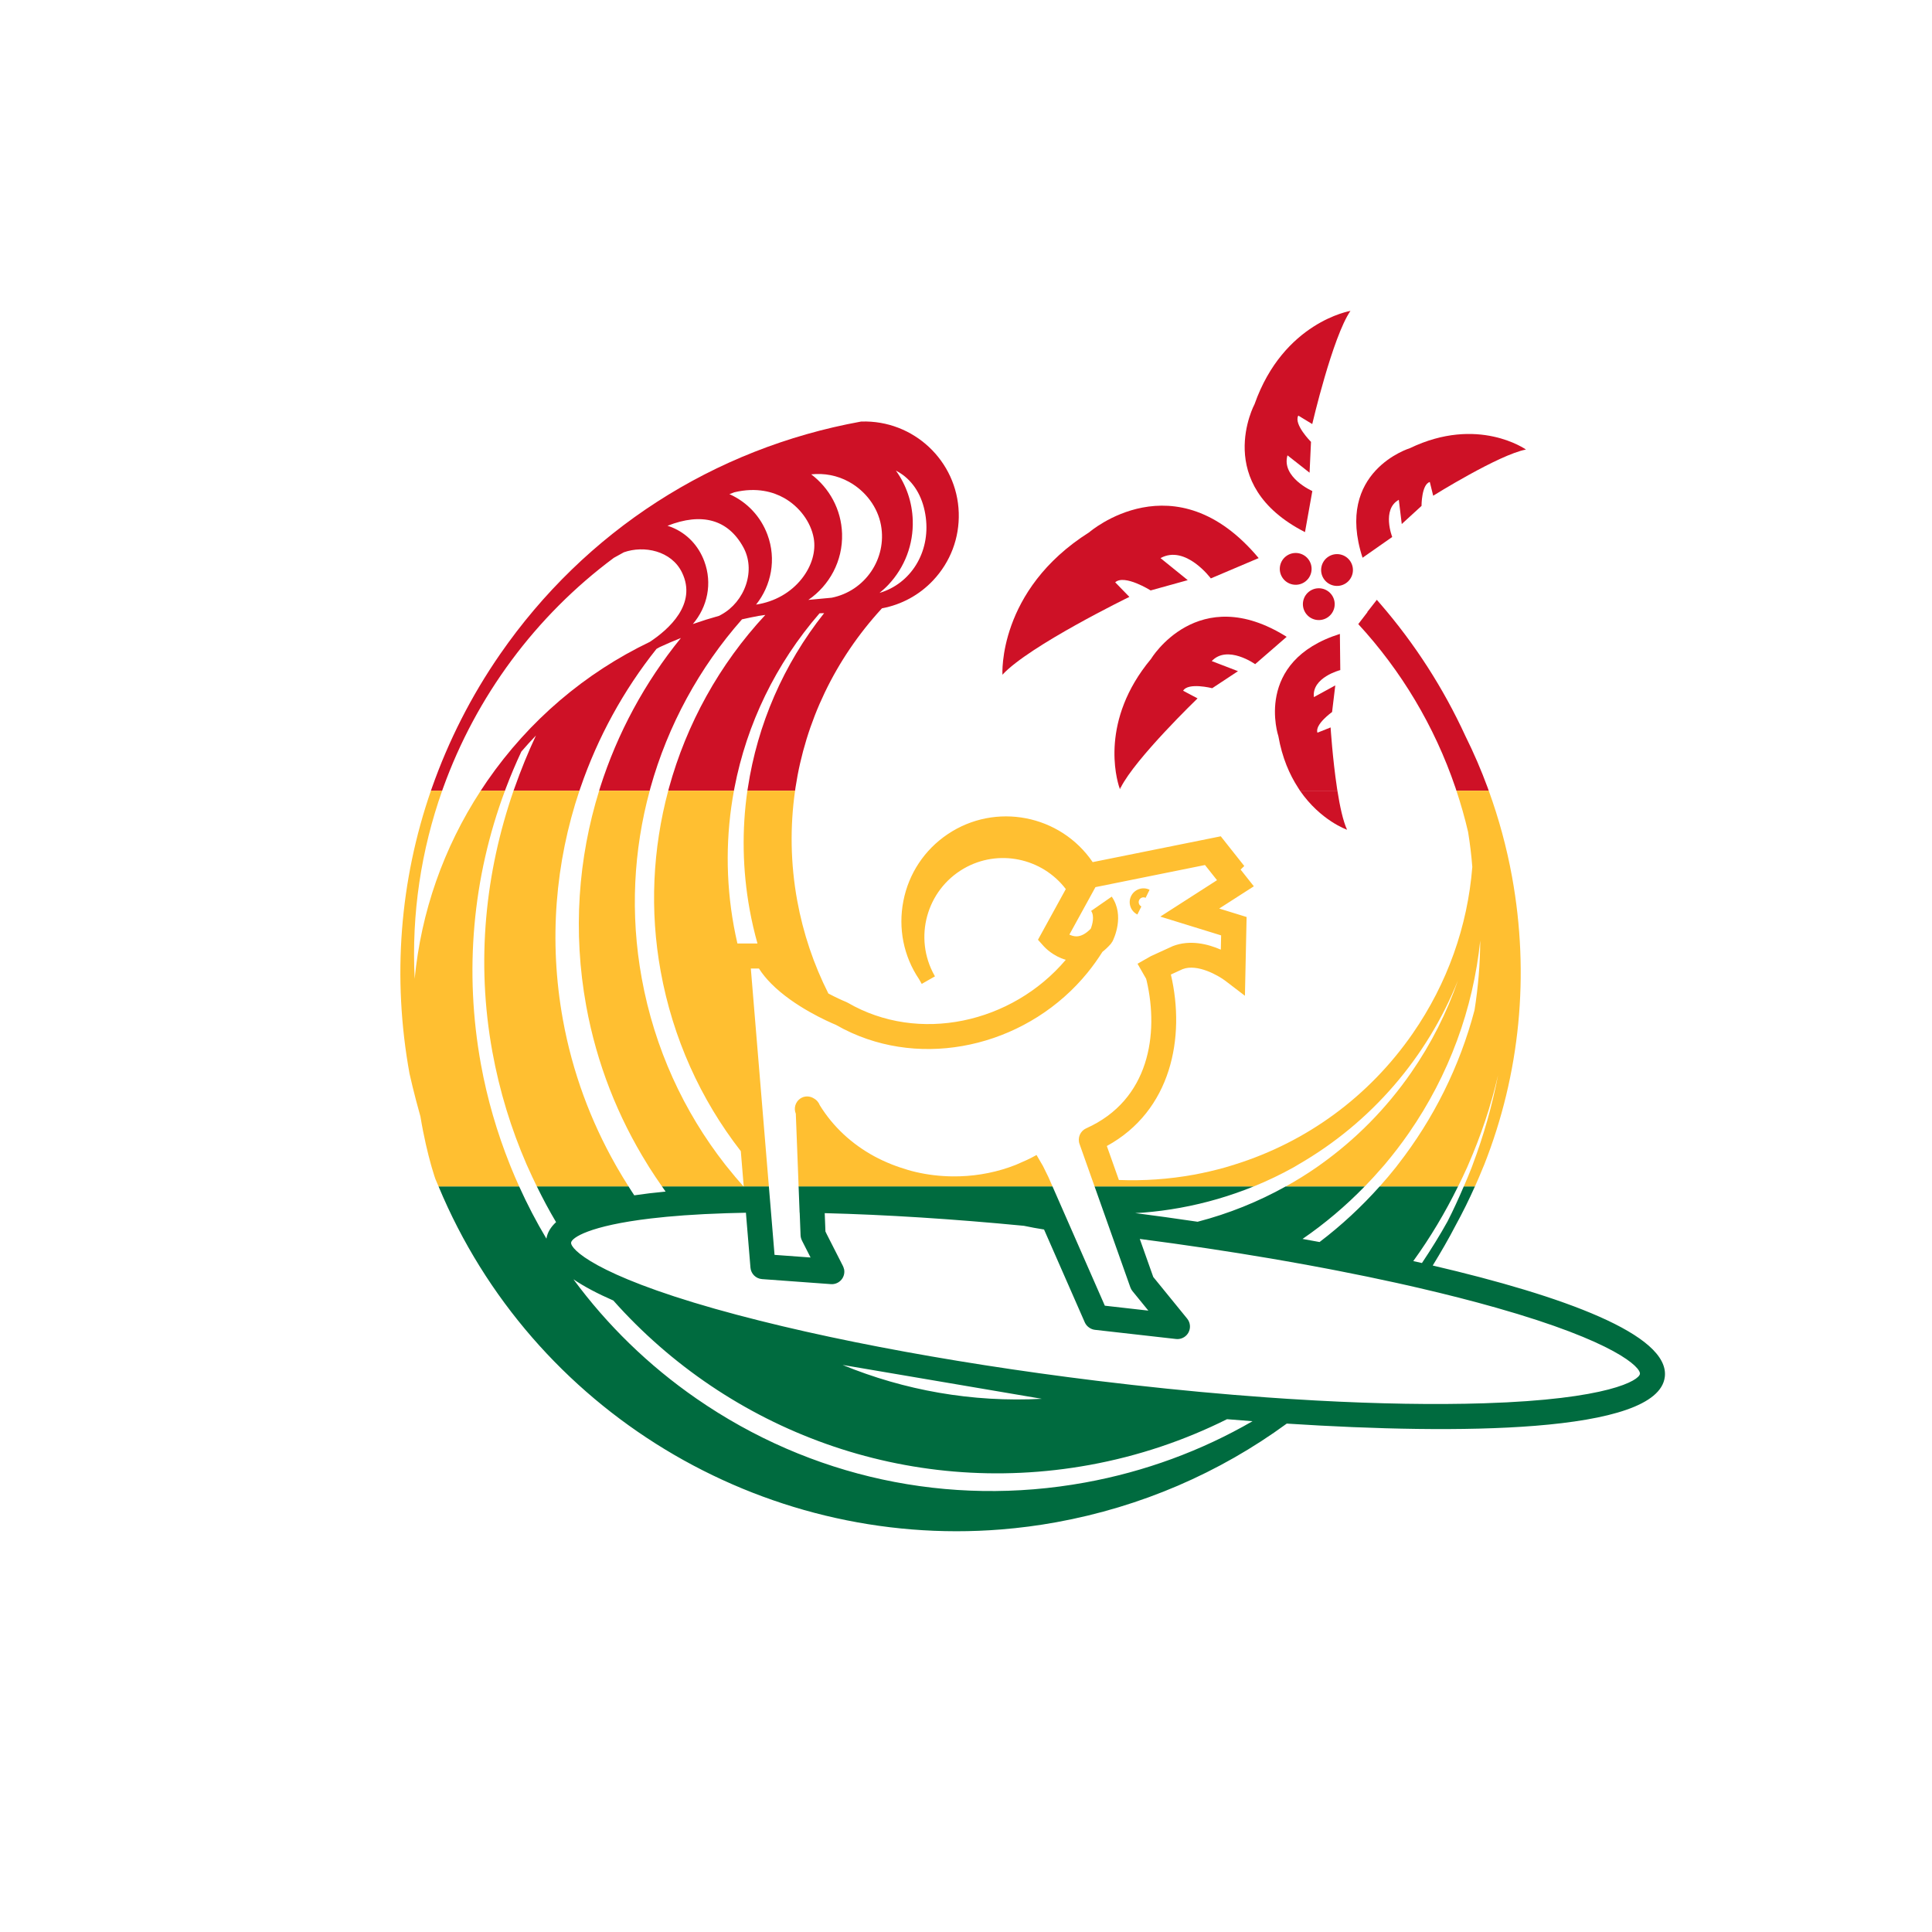 <?xml version="1.0" encoding="utf-8"?>
<!-- Generator: Adobe Illustrator 21.0.1, SVG Export Plug-In . SVG Version: 6.00 Build 0)  -->
<svg version="1.1" id="Layer_1" xmlns="http://www.w3.org/2000/svg" xmlns:xlink="http://www.w3.org/1999/xlink" x="0px" y="0px"
	 viewBox="0 0 283.46 283.46" style="enable-background:new 0 0 283.46 283.46;" xml:space="preserve">
<style type="text/css">
	.st0{fill:#FFBF31;}
	.st1{fill:#CE1126;}
	.st2{fill:#006B3F;}
</style>
<g>
	<path class="st0" d="M109.125,174.118l-0.004-0.053h-0.04
		C109.096,174.082,109.109,174.101,109.125,174.118z"/>
	<path class="st1" d="M164.311,115.783c0.029-0.063,0.075-0.137,0.107-0.202h-0.178
		C164.283,115.71,164.311,115.783,164.311,115.783z"/>
	<g>
		<path class="st1" d="M191.466,78.071l1.077-6.024c0,0-4.575-2.015-3.647-5.242l3.242,2.549
			l0.209-4.526c0,0-2.579-2.576-1.862-3.855l2.045,1.243c0,0,2.974-12.773,5.605-16.603
			c0,0-9.817,1.632-14.07,13.688C184.065,59.3,177.754,71.07,191.466,78.071z"/>
		<path class="st1" d="M184.154,97.444l4.623-4.01c-13.034-8.193-19.912,3.254-19.912,3.254
			c-7.48,8.987-5.088,17.502-4.625,18.892h0.178c2.132-4.298,11.285-13.113,11.285-13.113
			l-2.115-1.12c0.732-1.271,4.265-0.375,4.265-0.375l3.781-2.498l-3.849-1.48
			C180.081,94.546,184.154,97.444,184.154,97.444z"/>
		<path class="st1" d="M163.62,85.435c1.355-1.226,5.201,1.193,5.201,1.193l5.443-1.51
			l-3.997-3.233c3.665-2.023,7.382,2.977,7.382,2.977l7.021-2.98
			c-12.311-14.721-24.863-3.786-24.863-3.786c-13.47,8.513-12.73,20.896-12.73,20.896
			c3.925-4.259,18.622-11.417,18.622-11.417L163.62,85.435z"/>
		<path class="st1" d="M204.264,78.786c0,0-1.58-4.04,0.967-5.456l0.433,3.552l2.9-2.655
			c0,0-0.009-3.163,1.215-3.51l0.496,2.016c0,0,9.649-6.033,13.611-6.777
			c0,0-7.035-5.006-17.031-0.198c0,0-11.086,3.373-6.942,16.072L204.264,78.786z"/>
		<path class="st1" d="M196.644,98.315l-0.058-5.309c-12.737,4.025-9.025,15.002-9.025,15.002
			c0.555,3.171,1.642,5.64,2.898,7.573c0.091,0.14,0.177,0.292,0.269,0.426h5.494
			c-0.022-0.142-0.044-0.284-0.065-0.426c-0.645-4.278-0.933-8.854-0.933-8.854
			l-1.928,0.771c-0.43-1.197,2.146-3.032,2.146-3.032l0.469-3.903l-3.139,1.716
			C192.44,99.383,196.644,98.315,196.644,98.315z"/>
		
			<ellipse transform="matrix(0.84 -0.542 0.542 0.84 -14.013 119.727)" class="st1" cx="196.239" cy="83.652" rx="2.334" ry="2.334"/>
		
			<ellipse transform="matrix(0.84 -0.542 0.542 0.84 -14.894 116.408)" class="st1" cx="190.173" cy="83.489" rx="2.334" ry="2.334"/>
		
			<ellipse transform="matrix(0.84 -0.542 0.542 0.84 -17.154 119.08)" class="st1" cx="193.563" cy="88.659" rx="2.334" ry="2.334"/>
		<path class="st1" d="M214.992,107.968c-3.214-6.989-7.403-13.512-12.461-19.358l-0.526-0.606
			l-1.397,1.787l0.021,0.023l-1.344,1.753c6.25,6.784,11.167,14.906,14.261,24.013
			c0.048,0.141,0.09,0.285,0.137,0.426h4.741c-0.051-0.142-0.098-0.285-0.15-0.426
			C217.316,112.982,216.221,110.441,214.992,107.968z"/>
		<path class="st1" d="M126.397,61.847l-0.049,0.001l-0.048,0.009
			c-21.619,3.932-40.414,16.048-52.92,34.117c-4.255,6.147-7.585,12.74-10.004,19.606
			c-0.05,0.142-0.1,0.284-0.149,0.426h1.647c0.05-0.142,0.1-0.285,0.151-0.426
			c4.835-13.411,13.551-25.2,25.039-33.737l1.467-0.812
			c2.965-1.045,6.971-0.228,8.524,2.951c2.274,4.655-1.982,8.385-4.707,10.189
			c-9.495,4.559-17.699,11.508-23.855,20.402c-0.23,0.333-0.45,0.671-0.674,1.007
			c-0.095,0.142-0.192,0.283-0.285,0.426h3.554c0.053-0.142,0.104-0.285,0.158-0.426
			c0.68-1.79,1.426-3.561,2.244-5.309c0.695-0.809,1.411-1.594,2.144-2.361
			c-1.168,2.496-2.211,5.058-3.131,7.67c-0.05,0.143-0.106,0.283-0.155,0.426h9.664
			c0.048-0.143,0.099-0.284,0.148-0.426c2.539-7.4,6.315-14.298,11.158-20.375
			l0.462-0.26c1.027-0.473,2.065-0.924,3.122-1.34
			c-5.277,6.486-9.318,13.943-11.87,21.975c-0.045,0.141-0.082,0.285-0.126,0.426h7.418
			c0.038-0.142,0.071-0.285,0.11-0.426c2.563-9.181,7.179-17.632,13.427-24.71
			c0.805-0.18,1.612-0.355,2.428-0.503c0.332-0.06,0.667-0.093,0.999-0.148
			c-6.774,7.282-11.559,16.01-14.133,25.361c-0.039,0.142-0.074,0.284-0.112,0.426h9.639
			c0.026-0.142,0.052-0.284,0.079-0.426c1.801-9.349,6.028-18.155,12.48-25.598
			l0.673-0.021c-5.981,7.528-9.782,16.349-11.188,25.619
			c-0.022,0.143-0.051,0.284-0.072,0.426h6.996c0.02-0.142,0.037-0.285,0.059-0.426
			c1.463-9.669,5.762-18.775,12.622-26.255l0.067-0.073
			c2.867-0.535,5.484-1.947,7.518-4.111c2.533-2.696,3.865-6.217,3.749-9.914
			C140.431,67.613,134.03,61.61,126.397,61.847z M109.456,85.765
			c-0.62,1.873-1.933,3.476-3.598,4.396l-0.333,0.185v0
			c-1.308,0.363-2.598,0.769-3.871,1.214c2.154-2.525,2.885-5.97,1.681-9.209
			c-0.861-2.316-2.552-4.086-4.763-4.986c-0.209-0.085-0.424-0.154-0.639-0.223
			c5.05-1.989,8.879-0.923,11.114,3.125C109.946,81.893,110.091,83.845,109.456,85.765z
			 M110.929,88.707c2.238-2.799,3.008-6.663,1.671-10.259
			c-0.981-2.638-2.931-4.737-5.49-5.909c-0.032-0.015-0.066-0.025-0.098-0.039
			c0.245-0.095,0.494-0.184,0.741-0.277c3.288-0.783,5.732-0.036,7.274,0.832
			c2.259,1.27,3.928,3.522,4.357,5.877c0.354,1.948-0.284,4.125-1.747,5.974
			C116.035,86.933,113.665,88.292,110.929,88.707z M122.028,87.696l-3.427,0.32
			c3.083-2.117,5.07-5.701,4.945-9.709c-0.11-3.574-1.873-6.711-4.528-8.712
			c1.936-0.199,3.833,0.159,5.527,1.091c2.474,1.362,4.235,3.744,4.713,6.37
			C130.154,81.982,126.918,86.714,122.028,87.696z M129.044,86.99
			c0.451-0.369,0.89-0.758,1.295-1.19c2.418-2.572,3.687-5.93,3.578-9.457
			c-0.082-2.665-0.947-5.184-2.474-7.3c0.34,0.181,0.672,0.376,0.98,0.602
			c1.878,1.374,3.057,3.549,3.41,6.289C136.491,81.073,133.616,85.642,129.044,86.99z"/>
	</g>
	<path class="st2" d="M146.87,224.4c2.701-0.217,5.413-0.568,8.122-1.062
		c12.421-2.259,23.9-7.232,33.799-14.47c12.834,0.827,26.108,1.151,36.456,0.322
		c10.862-0.871,18.499-3.011,19.01-7.169c0.762-6.21-14.985-11.898-34.036-16.342
		c-0.004-0.001-0.009-0.002-0.013-0.003c1.129-1.84,2.395-4.016,3.342-5.861
		c1.037-1.882,1.981-3.802,2.85-5.749h-1.636c-0.739,1.73-1.516,3.447-2.38,5.131
		c-1.075,1.949-2.475,4.198-3.759,6.114c-0.003-0.001-0.005-0.001-0.008-0.002v-0
		c-0.42-0.096-0.842-0.191-1.264-0.285v-0c2.501-3.452,4.685-7.126,6.571-10.959
		h-11.499c-2.663,2.984-5.61,5.725-8.821,8.165c-0.834-0.155-1.666-0.306-2.498-0.456
		v-0c3.278-2.249,6.33-4.832,9.127-7.71h-11.579
		c-4.042,2.252-8.38,4.004-12.944,5.189c-3.215-0.477-6.292-0.902-9.161-1.272
		c0.4-0.023,0.799-0.036,1.2-0.068c1.799-0.144,3.611-0.38,5.422-0.71
		c3.767-0.685,7.371-1.748,10.784-3.139h-23.363l1.18,3.328l0.236,0.665l1.056,2.98
		l0.079,0.221l2.702,7.625c0.07,0.199,0.174,0.384,0.308,0.547l1.602,1.967l0.729,0.896
		l-3.721-0.421l-2.663-0.301l-4.69-10.69l-0.134-0.305l-1.327-3.025l-0.372-0.848v-0
		l-1.159-2.641h-37.248l0.007,0.181l0.141,3.661v0l0.001,0.011
		c0,0,0.014,0.02,0.021,0.032c0,0-0.005-0-0.008-0l0.127,3.289
		c0.011,0.264,0.078,0.523,0.197,0.76l0.018,0.035
		c-0.002-0.001-0.004-0.003-0.006-0.004l1.258,2.473l-5.286-0.387l-0.488-5.896v-0
		l-0.027-0.325l-0.305-3.68l-0.012-0.149h-3.689l0.004,0.053
		c-0.015-0.017-0.029-0.036-0.044-0.053H97.121c0.178,0.254,0.351,0.513,0.534,0.764
		c-1.616,0.152-3.154,0.334-4.596,0.549c-0.29-0.431-0.565-0.873-0.843-1.313H78.763
		c0.877,1.792,1.813,3.547,2.823,5.247v0c-0.784,0.717-1.272,1.522-1.417,2.425
		c-1.481-2.472-2.812-5.035-4.002-7.671H64.342
		C78.049,207.024,111.72,227.22,146.87,224.4z M159.196,217.515
		c-20.03,3.64-40.281-0.731-57.023-12.32c-7.046-4.877-13.101-10.797-18.04-17.499
		c1.567,1.065,3.543,2.105,5.854,3.115v0l0.001,0
		c16.893,19.011,43.006,29.012,69.858,24.127c7.192-1.308,13.951-3.608,20.178-6.715
		c1.238,0.102,2.486,0.201,3.745,0.295C176.262,212.859,167.981,215.917,159.196,217.515z
		 M123.626,200.263l29.232,4.969C142.624,205.777,132.684,203.984,123.626,200.263z
		 M95.505,178.769c1.458-0.172,3.081-0.328,4.892-0.457
		c1.868-0.134,3.931-0.24,6.211-0.312c0.926-0.03,1.871-0.053,2.832-0.07l0.667,8.057
		c0.075,0.902,0.795,1.615,1.698,1.681l10.104,0.738c0.094,0.008,0.188,0.007,0.281-0
		c0.556-0.045,1.069-0.342,1.384-0.814c0.279-0.421,0.368-0.93,0.263-1.411
		c-0.005-0.003-0.01-0.006-0.014-0.009c-0.034-0.147-0.081-0.291-0.151-0.429
		l-2.368-4.656l-0.198-0.411l-0.103-2.685c8.948,0.226,18.843,0.854,29.225,1.858
		l0.001,0c0.978,0.21,1.964,0.387,2.953,0.543l5.265,12.002l0.714,1.627
		c0.145,0.33,0.385,0.595,0.676,0.787c0.238,0.157,0.507,0.267,0.8,0.301l11.912,1.347
		c0.119,0.012,0.238,0.015,0.353,0.005c0.61-0.049,1.165-0.401,1.466-0.952
		c0.357-0.655,0.284-1.462-0.188-2.041l-0.844-1.037l-1.566-1.924l-2.564-3.149
		l-1.979-5.584c6.619,0.86,13.074,1.827,19.255,2.879
		c0.977,0.166,1.943,0.336,2.906,0.507c1.861,0.33,3.694,0.667,5.498,1.011
		c0.466,0.089,0.929,0.179,1.392,0.269c2.963,0.577,5.842,1.172,8.618,1.784
		c0.474,0.105,0.941,0.21,1.41,0.316v0c0.6,0.135,1.199,0.27,1.789,0.407
		c4.062,0.941,7.891,1.916,11.42,2.917c17.579,4.985,21.209,8.774,21.094,9.708
		c-0.115,0.933-4.552,3.735-22.816,4.314c-7.272,0.233-15.643,0.087-24.699-0.404
		c-1.377-0.075-2.769-0.157-4.177-0.248c-1.028-0.066-2.065-0.138-3.108-0.213
		c-6.313-0.453-12.89-1.062-19.616-1.819c-1.758-0.198-3.522-0.402-5.299-0.62
		c-1.405-0.173-2.804-0.351-4.196-0.533c-11.07-1.449-21.666-3.197-31.281-5.142
		c-4.927-0.997-9.594-2.045-13.931-3.133c-2.292-0.575-4.502-1.159-6.599-1.754
		c-17.579-4.985-21.209-8.774-21.094-9.708C83.879,181.609,86.429,179.843,95.505,178.769z"/>
	<g>
		<path class="st0" d="M90.283,170.848c-3.633-6.425-6.294-13.54-7.689-21.211
			c-2.12-11.654-1.102-23.143,2.418-33.63h-9.664c-4.127,11.939-5.532,24.979-3.112,38.288
			c1.058,5.819,2.768,11.353,5.026,16.553c0.062,0.143,0.131,0.283,0.194,0.426
			c0.416,0.942,0.856,1.87,1.306,2.791h13.453c-0.581-0.917-1.147-1.846-1.69-2.791
			C90.444,171.133,90.364,170.99,90.283,170.848z"/>
		<path class="st0" d="M74.798,170.848c-1.873-4.693-3.31-9.598-4.235-14.684
			c-2.475-13.608-1.246-27.362,3.525-40.157h-3.554c-5.482,8.404-8.756,17.835-9.694,27.597
			c-0.483-9.579,0.967-18.921,4.033-27.597h-1.647c-4.565,13.196-5.708,27.407-3.138,41.533
			c0.054,0.246,0.617,2.789,1.598,6.281c0.504,3.04,1.096,5.445,1.538,7.027
			c0.042,0.15,0.082,0.291,0.121,0.426c0.303,1.048,0.512,1.644,0.529,1.69
			c0.148,0.372,0.313,0.733,0.466,1.101h11.826c-0.416-0.922-0.816-1.852-1.198-2.791
			C74.912,171.132,74.855,170.99,74.798,170.848z"/>
		<path class="st0" d="M106.386,170.848c-6.042-7.729-10.354-16.991-12.231-27.312
			c-1.723-9.471-1.194-18.821,1.17-27.529h-7.418c-3.072,9.898-3.887,20.653-1.904,31.557
			c1.55,8.522,4.676,16.354,8.994,23.284c0.088,0.141,0.171,0.286,0.26,0.426
			c0.6,0.947,1.224,1.877,1.866,2.791h11.959c-0.81-0.905-1.593-1.837-2.352-2.791
			C106.615,171.131,106.498,170.992,106.386,170.848z"/>
		<path class="st0" d="M167.544,131.694c0.172-0.064,0.367-0.049,0.536,0.035l0.585-1.182
			c-0.484-0.242-1.034-0.28-1.544-0.102c-0.511,0.173-0.926,0.536-1.164,1.019
			c-0.24,0.485-0.277,1.033-0.102,1.546c0.173,0.511,0.534,0.924,1.019,1.164
			l0.585-1.182c-0.168-0.083-0.295-0.227-0.355-0.406
			c-0.061-0.177-0.048-0.367,0.036-0.537C167.223,131.879,167.367,131.753,167.544,131.694z"/>
		<path class="st1" d="M197.639,121.738c-0.586-1.257-1.054-3.427-1.417-5.732h-5.494
			C193.765,120.406,197.639,121.738,197.639,121.738z"/>
		<path class="st0" d="M153.119,171.274l-0.113-0.228l-0.001,0l-0.116-0.198l-0.812-1.39
			c-0.445,0.26-0.91,0.483-1.373,0.711c-0.234,0.115-0.477,0.209-0.715,0.316
			c-0.274,0.122-0.546,0.247-0.823,0.363c-0.048,0.02-0.095,0.044-0.144,0.063
			c-0.326,0.129-0.657,0.248-0.989,0.363c-2.633,0.907-5.452,1.356-8.301,1.323
			c-1.797-0.021-3.605-0.228-5.385-0.644c-0.797-0.187-1.566-0.422-2.322-0.679
			c-0.395-0.134-0.787-0.274-1.17-0.426c-0.902-0.359-1.776-0.76-2.609-1.214
			c-3.29-1.794-6.015-4.319-7.94-7.43c-0.007-0.019-0.023-0.033-0.031-0.051
			c-0.079-0.199-0.184-0.389-0.328-0.551l-0.122-0.136
			c-0.1-0.111-0.225-0.181-0.343-0.262c-0.629-0.432-1.465-0.465-2.109,0.004
			c-0.696,0.507-0.939,1.421-0.613,2.197l0.287,7.445l0.016,0.426l0.107,2.791h37.248
			l-0.602-1.373L153.119,171.274z"/>
		<path class="st0" d="M221.845,128.646c-0.787-4.331-1.939-8.554-3.42-12.639h-4.741
			c0.655,1.972,1.231,3.987,1.71,6.047c0.28,1.715,0.488,3.431,0.62,5.145
			c-0.69,8.682-3.646,17.068-8.735,24.421c-6.405,9.252-15.528,15.923-26.099,19.229
			c-0.464,0.145-0.927,0.294-1.397,0.426c-1.53,0.43-3.088,0.795-4.672,1.083
			c-3.657,0.664-7.323,0.906-10.95,0.768l-0.656-1.851l-0.151-0.426l-0.96-2.708
			c9.452-5.17,11.56-15.924,9.396-25.16l1.721-0.789
			c2.176-0.84,5.264,0.95,6.265,1.706l2.878,2.2l0.246-11.557l-4.02-1.241
			l5.082-3.263l-1.943-2.455l0.541-0.522l-3.45-4.359l-18.794,3.788
			c-4.748-6.969-14.273-8.812-21.274-4.097c-3.405,2.292-5.713,5.772-6.5,9.8
			s0.042,8.122,2.288,11.451l0.267,0.473c0.045,0.08,0.09,0.161,0.137,0.242
			l1.944-1.11l-0.08-0.14c-3.086-5.503-1.176-12.505,4.301-15.671
			c5.085-2.942,11.502-1.552,14.975,3.007l-4.083,7.435l0.864,0.97
			c0.16,0.179,1.363,1.448,3.216,1.971c-7.917,9.34-21.608,12.333-31.995,6.296
			c-0.075-0.043-0.153-0.081-0.233-0.113c-0.624-0.254-1.556-0.683-2.605-1.238
			c-2.148-4.253-3.699-8.838-4.576-13.656c-0.985-5.418-1.059-10.838-0.31-16.1h-6.996
			c-0.821,5.721-0.729,11.608,0.336,17.465c0.306,1.683,0.69,3.333,1.142,4.95
			l-2.94,0.004c-0.195-0.846-0.373-1.697-0.53-2.557
			c-1.219-6.699-1.172-13.405,0.018-19.861h-9.639c-2.282,8.531-2.734,17.565-1.108,26.502
			c1.778,9.773,5.828,18.759,11.756,26.383l0,0l0.162,1.956l0.035,0.426
			l0.231,2.791h3.689l-0.037-0.444v-0l-0.194-2.347l-0.035-0.426l-2.068-24.979
			l-0-0.001l-0.312-3.769l1.192-0.001c0.5,0.795,1.127,1.54,1.82,2.238
			l0,0c3.349,3.373,8.377,5.572,9.464,6.022c0.766,0.44,1.548,0.837,2.342,1.193
			c11.722,5.261,26.19,1.454,34.572-8.836c0.788-0.967,1.519-1.993,2.198-3.066
			c0.417-0.329,0.823-0.711,1.214-1.152l0.264-0.386
			c0.192-0.379,1.821-3.773-0.116-6.564l-3.021,2.097
			c0.523,0.753,0.182,2.017-0.056,2.608c-0.709,0.74-1.426,1.114-2.073,1.126
			c-0.388,0.005-0.752-0.108-1.063-0.259l3.824-6.964l16.072-3.244l1.764,2.224
			l-8.321,5.343l8.924,2.757l-0.044,2.091c-1.917-0.836-4.531-1.486-7.034-0.522
			l-3.223,1.474l-0.053,0.03c-0.04,0.02-0.077,0.043-0.114,0.065l-1.798,1.022
			l1.26,2.199c0.029,0.118,0.064,0.232,0.092,0.351c1.768,7.684,0.447,17.422-8.881,21.596
			c-0.875,0.391-1.302,1.389-0.983,2.291l1.069,3.017l0.151,0.426l0.548,1.545v0
			l0.442,1.246h23.363c2.01-0.819,3.954-1.752,5.825-2.791
			c0.243-0.135,0.474-0.288,0.715-0.426c10.679-6.15,18.901-15.741,23.411-27.015
			c-1.628,4.736-3.918,9.277-6.846,13.508c-3.684,5.322-8.189,9.86-13.308,13.507
			c-0.199,0.142-0.397,0.287-0.598,0.426c-1.451,1.005-2.955,1.931-4.498,2.791h11.579
			c0.877-0.903,1.732-1.83,2.558-2.791c0.123-0.143,0.252-0.281,0.374-0.426
			c1.244-1.476,2.428-3.016,3.541-4.623c5.905-8.528,9.429-18.204,10.469-28.242
			c-0.021,3.461-0.305,6.878-0.841,10.23c-2.176,8.274-6.028,15.968-11.225,22.635
			c-0.11,0.141-0.214,0.286-0.325,0.426c-0.757,0.954-1.547,1.881-2.359,2.791h11.499
			c0.455-0.924,0.907-1.849,1.325-2.791c0.063-0.141,0.12-0.285,0.182-0.426
			c1.839-4.215,3.318-8.604,4.363-13.134c-0.859,4.469-2.106,8.859-3.717,13.134
			c-0.053,0.142-0.101,0.285-0.155,0.426c-0.36,0.939-0.761,1.864-1.157,2.791h1.636
			c0.413-0.925,0.814-1.854,1.19-2.791c0.057-0.143,0.122-0.283,0.179-0.426
			C223.011,157.562,224.465,143.049,221.845,128.646z"/>
	</g>
</g>
</svg>
